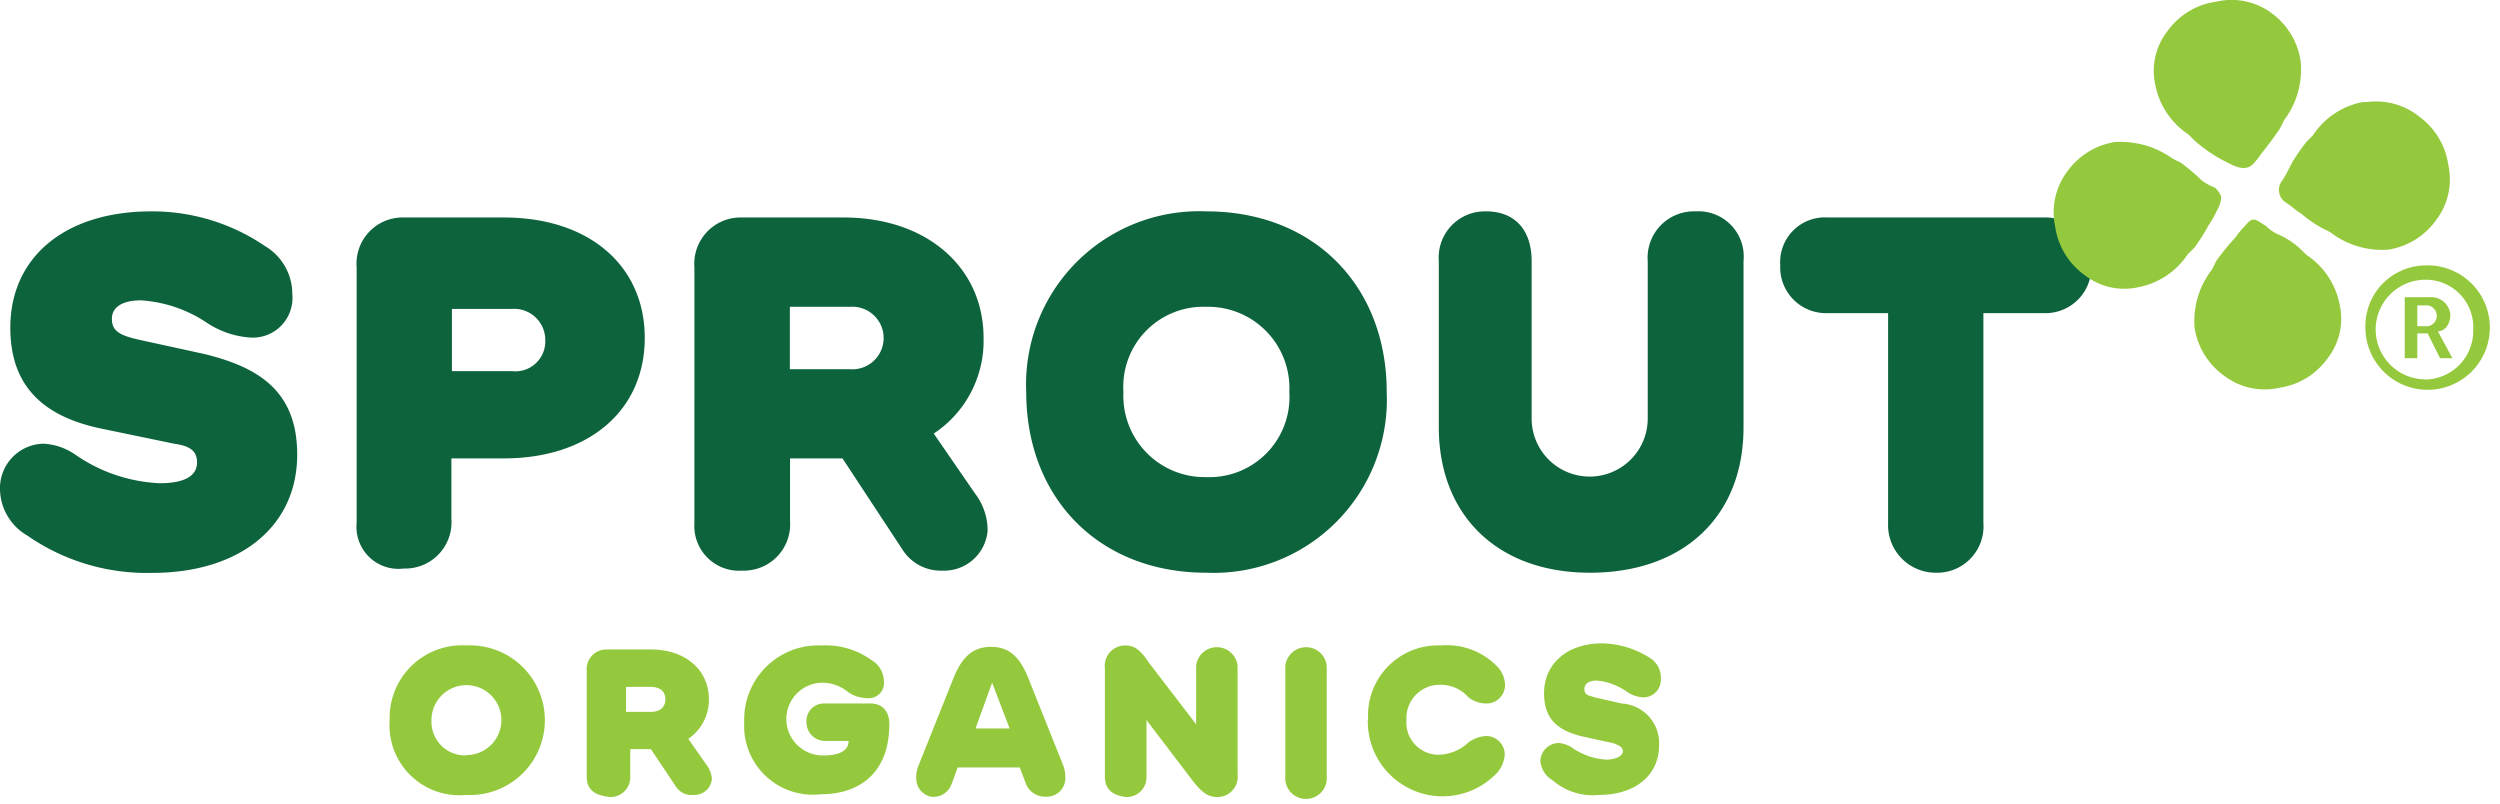 <svg
      width="143"
      height="46"
      fill="none"
      xmlns="http://www.w3.org/2000/svg"
      viewBox="0 0 143 46"
    >
<title>Sprout Organics</title>
<path
d="M1.54 30.62A3.11 3.11 0 0 1 0 28a2.54 2.54 0 0 1 2.49-2.62 3.499 3.499 0 0 1 1.78.6 9.17 9.17 0 0 0 4.86 1.66c1.54 0 2.14-.48 2.14-1.19s-.48-.95-1.31-1.07l-4-.83C2.37 23.85.59 22 .59 18.74c0-4 3.09-6.65 8.07-6.65 2.326-.01 4.6.687 6.52 2a3.18 3.18 0 0 1 1.54 2.73 2.27 2.27 0 0 1-2.37 2.49 5.12 5.12 0 0 1-2.49-.83 7.649 7.649 0 0 0-3.8-1.3c-1 0-1.66.35-1.66 1.06 0 .71.48.95 1.54 1.19l3.8.83C14.7 21 17 22.3 17 26c0 4.15-3.32 6.77-8.3 6.77a12 12 0 0 1-7.16-2.15Zm18.86-.71V15.29a2.64 2.64 0 0 1 2.72-2.85h5.7c4.86 0 8.06 2.74 8.06 6.89 0 4.15-3.2 6.89-8.06 6.89h-3v3.45a2.65 2.65 0 0 1-2.73 2.85 2.4 2.4 0 0 1-2.69-2.61Zm8.89-8.68a1.712 1.712 0 0 0 1.9-1.78 1.779 1.779 0 0 0-1.9-1.78h-3.44v3.56h3.44Zm10.43 8.68V15.29a2.65 2.65 0 0 1 2.73-2.85h5.81c4.75 0 8 2.85 8 6.89a6.35 6.35 0 0 1-2.85 5.47l2.37 3.44a3.46 3.46 0 0 1 .71 2.14 2.5 2.5 0 0 1-2.6 2.26 2.59 2.59 0 0 1-2.26-1.19l-3.44-5.23h-3v3.57a2.651 2.651 0 0 1-2.73 2.85 2.56 2.56 0 0 1-2.74-2.73Zm8.9-8.79a1.79 1.79 0 1 0 0-3.57h-3.44v3.57h3.44Zm10.08 1.3A9.901 9.901 0 0 1 69 12.09c6.17 0 10.32 4.27 10.32 10.33A9.911 9.911 0 0 1 69 32.76c-6.15 0-10.3-4.28-10.3-10.34ZM69 27.29a4.58 4.58 0 0 0 4.75-4.87A4.65 4.65 0 0 0 69 17.55a4.578 4.578 0 0 0-4.74 4.87A4.65 4.65 0 0 0 69 27.29Zm13.3-2.85v-9.5a2.641 2.641 0 0 1 2.7-2.85c1.66 0 2.61 1.07 2.61 2.85v9a3.32 3.32 0 0 0 6.64 0v-9A2.651 2.651 0 0 1 97 12.09a2.59 2.59 0 0 1 2.73 2.85v9.5c0 5.11-3.44 8.32-8.78 8.32s-8.65-3.33-8.65-8.32Zm25.7 5.47v-12h-3.44a2.618 2.618 0 0 1-2.73-2.73 2.565 2.565 0 0 1 .74-1.993 2.555 2.555 0 0 1 1.99-.747h12.33a2.618 2.618 0 0 1 2.73 2.74 2.607 2.607 0 0 1-.765 1.965 2.625 2.625 0 0 1-1.965.765h-3.44v12a2.653 2.653 0 0 1-2.73 2.85 2.723 2.723 0 0 1-2.72-2.85Z"
fill="#0D633C"
></path>
<path
d="M129.61 12.92c-.24-.12-.48-.36-.71-.36-.23 0-.36.24-.6.48s-.35.47-.59.71a13.48 13.48 0 0 0-.95 1.19l-.23.47a4.818 4.818 0 0 0-1 3.33 4.138 4.138 0 0 0 1.66 2.73 3.84 3.84 0 0 0 3.2.71 4.112 4.112 0 0 0 2.73-1.66 3.688 3.688 0 0 0 .71-3.09 4.388 4.388 0 0 0-1.9-2.85l-.36-.35c-.38-.355-.82-.64-1.3-.84a2.244 2.244 0 0 1-.66-.47ZM129 9.24c.23-.24.35-.48.47-.6.36-.47.47-.59.95-1.3l.24-.48a4.806 4.806 0 0 0 .94-3.33A4.12 4.12 0 0 0 130 .8a3.834 3.834 0 0 0-3.2-.71 4.137 4.137 0 0 0-2.8 1.66 3.701 3.701 0 0 0-.72 3.09 4.389 4.389 0 0 0 1.9 2.85l.36.36c.601.53 1.274.97 2 1.31.65.35 1.12.35 1.46-.12Zm1.56 1.07a.853.853 0 0 0 .23 1.3c.36.24.6.48.83.6.368.316.767.594 1.19.83l.48.24a4.84 4.84 0 0 0 3.32 1 4.152 4.152 0 0 0 2.72-1.67c.346-.448.59-.968.713-1.52a3.868 3.868 0 0 0-.003-1.68 4.143 4.143 0 0 0-1.66-2.74 3.926 3.926 0 0 0-3-.83h-.24a4.385 4.385 0 0 0-2.84 1.9l-.36.36c-.3.38-.578.777-.83 1.19-.166.35-.349.69-.55 1.02Zm-4.63 0c-.371-.36-.765-.693-1.18-1l-.48-.24a5.11 5.11 0 0 0-3.2-.95H121a4.146 4.146 0 0 0-2.73 1.66 3.905 3.905 0 0 0-.71 3.21 4.139 4.139 0 0 0 1.66 2.73 3.69 3.69 0 0 0 3.09.71 4.396 4.396 0 0 0 2.84-1.9l.36-.35c.305-.418.582-.856.83-1.31.18-.263.337-.54.47-.83.133-.219.215-.465.24-.72 0-.23-.24-.47-.36-.59a2.82 2.82 0 0 1-.76-.42Zm12.81 4.87a3.558 3.558 0 0 1 3.373 2.112 3.564 3.564 0 0 1-.693 3.92 3.563 3.563 0 0 1-3.893.827 3.56 3.56 0 0 1-2.227-3.299 3.472 3.472 0 0 1 3.44-3.56Zm0 6.53a2.788 2.788 0 0 0 2.73-2.85 2.718 2.718 0 0 0-2.73-2.86 2.849 2.849 0 0 0-2.015 4.865 2.849 2.849 0 0 0 2.015.835v.01ZM137.55 17H139a1.09 1.09 0 0 1 1.16 1c0 .59-.35.95-.71.95l.12.23.71 1.31h-.71l-.71-1.42h-.59v1.42h-.72V17Zm1.31 1.66a.597.597 0 0 0 .523-.595.597.597 0 0 0-.523-.595h-.59v1.19h.59ZM22.29 41.19a4.14 4.14 0 0 1 4.39-4.27 4.28 4.28 0 1 1 0 8.55 4 4 0 0 1-4.39-4.28Zm4.39 2a2 2 0 1 0-2-2 1.93 1.93 0 0 0 2 2.02v-.02Zm6.88 1.21v-6.06a1.122 1.122 0 0 1 1.18-1.19h2.49c2 0 3.32 1.19 3.32 2.85a2.7 2.7 0 0 1-1.18 2.26l1 1.43c.194.237.316.525.35.83a1 1 0 0 1-1.06.95 1.06 1.06 0 0 1-1-.48l-1.43-2.14h-1.18v1.55a1.13 1.13 0 0 1-1.19 1.19c-.95-.12-1.3-.48-1.3-1.19Zm3.67-3.68c.48 0 .83-.24.83-.72s-.35-.71-.83-.71h-1.42v1.43h1.42Zm5.34.59A4.24 4.24 0 0 1 47 36.92a4.47 4.47 0 0 1 2.84.83 1.431 1.431 0 0 1 .72 1.18.88.88 0 0 1-1 1 1.91 1.91 0 0 1-1.07-.36 2.35 2.35 0 0 0-1.49-.52 2.08 2.08 0 1 0 .12 4.16c.83 0 1.42-.24 1.42-.83H47.2a1.06 1.06 0 0 1-1.07-1.07 1 1 0 0 1 1.07-1.07h2.6c.6 0 1.07.36 1.07 1.19 0 2.73-1.66 4-3.91 4a3.93 3.93 0 0 1-4.39-4.12Zm9.84 3.21c-.01-.242.03-.484.12-.71l2-5C55 37.63 55.61 37 56.68 37c1.07 0 1.66.6 2.14 1.79l2 5a2 2 0 0 1 .12.71 1.06 1.06 0 0 1-1.07 1.07 1.18 1.18 0 0 1-1.18-.72l-.36-.95h-3.55l-.35.95a1.1 1.1 0 0 1-1.19.72 1.06 1.06 0 0 1-.83-1.05Zm5.34-2.85-1-2.62-.95 2.62h1.95Zm5.45 2.73v-6.18a1.161 1.161 0 0 1 1.19-1.3c.47 0 .83.23 1.3.95l2.73 3.56V38.1a1.19 1.19 0 0 1 2.37 0v6.18a1.16 1.16 0 0 1-1.18 1.31c-.48 0-.83-.24-1.31-.83l-2.72-3.57v3.21a1.132 1.132 0 0 1-1.19 1.19c-.83-.12-1.19-.48-1.19-1.19Zm10.32 0v-6.3a1.19 1.19 0 0 1 2.37 0v6.3a1.19 1.19 0 1 1-2.37 0Zm4.74-3.21a4.002 4.002 0 0 1 4.15-4.27 4 4 0 0 1 3.32 1.3c.231.282.358.635.36 1A1.06 1.06 0 0 1 85 40.24a1.64 1.64 0 0 1-1-.35 2.12 2.12 0 0 0-1.66-.72 1.9 1.9 0 0 0-1.89 2 1.841 1.841 0 0 0 1.89 2 2.56 2.56 0 0 0 1.66-.71 1.92 1.92 0 0 1 1-.36 1.061 1.061 0 0 1 1.07 1.07 1.86 1.86 0 0 1-.36.95 4.28 4.28 0 0 1-7.47-3l.02.07Zm10.56 3.45a1.44 1.44 0 0 1-.71-1.07 1.06 1.06 0 0 1 1.06-1.07c.252.023.495.106.71.24.587.419 1.28.665 2 .71.59 0 .95-.24.95-.48s-.24-.35-.59-.47l-1.66-.36c-1.55-.35-2.26-1.07-2.26-2.49 0-1.67 1.31-2.85 3.32-2.85a5.25 5.25 0 0 1 2.73.83 1.32 1.32 0 0 1 .63 1.19 1.001 1.001 0 0 1-1 1.07 1.88 1.88 0 0 1-1-.36 3.461 3.461 0 0 0-1.66-.6c-.36 0-.71.12-.71.48s.23.36.59.48l1.54.35a2.27 2.27 0 0 1 2.14 2.38c0 1.78-1.43 2.85-3.44 2.85a3.482 3.482 0 0 1-2.64-.83Z"
fill="#95C93D"
></path>
</svg>